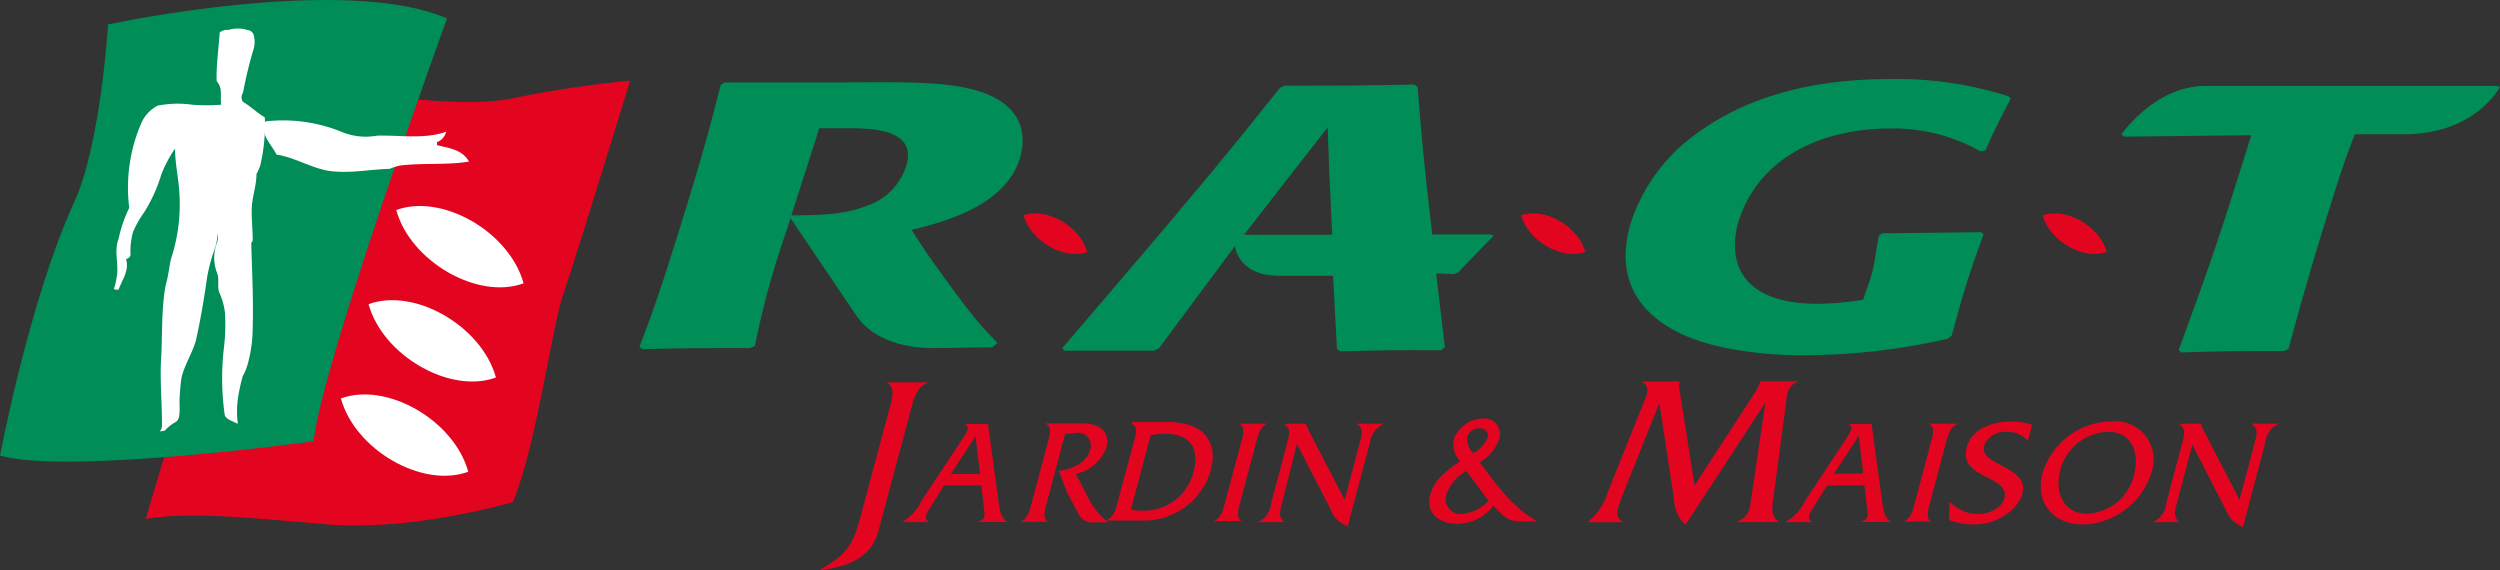 <svg id="Calque_1" data-name="Calque 1" xmlns="http://www.w3.org/2000/svg" xmlns:xlink="http://www.w3.org/1999/xlink" viewBox="0 0 272.93 62.23"><rect x="0" y="0" width="272.93" height="62.23" fill="#333333" stroke="none"/><defs><style>.cls-1{fill:none;}.cls-2{clip-path:url(#clip-path);}.cls-3{fill:#e30520;}.cls-4{fill:#008d58;}.cls-5{fill:#fff;}</style><clipPath id="clip-path" transform="translate(0 0)"><rect class="cls-1" width="272.93" height="62.23"/></clipPath></defs><title>logo</title><g class="cls-2"><path class="cls-3" d="M239.34,48.55L243,55.66a3.08,3.08,0,0,0,1.87,1.86l2.43-9.17a2.6,2.6,0,0,1,1.39-2.06V46.25h-2.85V46.3c0.73,0.49.54,1.14,0.3,2.06l-1.65,6.2L240.58,47l-0.14-.33a0.75,0.75,0,0,1-.13-0.41v0h-2.37V46.3c0.71,0.49.54,1.14,0.3,2.06l-1.73,6.52A2.63,2.63,0,0,1,235.08,57v0h2.87v0c-0.72-.51-0.53-1.16-0.29-2.08Zm-9.18-1.41c2.56,0,3.45,2.3,2.82,4.69a5.48,5.48,0,0,1-5.16,4.25c-2.54,0-3.52-2.35-2.92-4.64a5.56,5.56,0,0,1,5.26-4.3M230.58,46A8,8,0,0,0,223,51.59c-0.89,3.35,1.2,5.67,4.41,5.67a8.07,8.07,0,0,0,7.49-5.75A4.18,4.18,0,0,0,230.58,46m-8.73.38a7.2,7.2,0,0,0-2.32-.36c-2,0-4.28.78-4.82,2.84-0.92,3.47,4.77,3,4.1,5.56-0.3,1.14-1.85,1.7-2.77,1.7a4.28,4.28,0,0,1-3.19-1.36l-0.07,2a7.31,7.31,0,0,0,2.77.49c2.53,0,4.78-1.64,5.24-3.38,0.8-3-4.78-3-4.18-5.23a2.41,2.41,0,0,1,2.49-1.49,2.79,2.79,0,0,1,2.27,1ZM209.1,54.71c-0.2.74-.42,1.94-1.31,2.24v0h3.08v0c-0.73-.31-0.31-1.5-0.12-2.24l1.64-6.16c0.19-.74.42-1.94,1.31-2.26V46.25h-3.08V46.3c0.74,0.31.32,1.5,0.11,2.26Zm-5.69-3h-3.19l2.7-4.12ZM203.55,53l0.26,2.31c0.13,1.14.21,1.32-.67,1.68v0h3.32v0c-0.8-.47-0.85-1.39-1-2.32l-1.14-8.39h-2.56V46.3c0.71,0.24.22,0.93-.16,1.52l-4.51,6.82A5.34,5.34,0,0,1,194.91,57v0h3v0c-0.7-.29-0.46-0.77.12-1.68L199.47,53h4.08ZM185,53l-1.62-10.3a2.44,2.44,0,0,1,0-1.05v0h-4.05l0,0.07c0.91,0.58.41,1.52,0.14,2.17l-3.92,9.78a6.64,6.64,0,0,1-2.16,3.27l0,0.07h3.77l0-.07c-1-.49-0.52-1.52,0-2.94l4-10,1.6,10.53A4.06,4.06,0,0,0,184,57.31l8.74-13.38-1.67,11.25a2.13,2.13,0,0,1-1.41,1.75l0,0.07h4.47l0-.07c-0.75-.65-0.7-1.28-0.55-2.38l1.52-11.47a1.84,1.84,0,0,1,1.08-1.38l0-.07h-4v0a5.31,5.31,0,0,1-.73,1.45Zm-22.5,1.66a4.39,4.39,0,0,1-2.82,1.44,1.62,1.62,0,0,1-1.74-2.2,4.54,4.54,0,0,1,2.15-2.48Zm-1.62-5.16a2.13,2.13,0,0,1-.7-1.74,1.33,1.33,0,0,1,1.35-1,0.79,0.79,0,0,1,.88,1,3.3,3.3,0,0,1-1.53,1.68m7,7.49v0c-2.75-1.46-4.5-4.05-6.34-6.45a4.72,4.72,0,0,0,2.1-2.48,1.7,1.7,0,0,0-1.78-2.31A3.45,3.45,0,0,0,158.7,48a2.84,2.84,0,0,0,.7,2.36c-1.47,1-2.81,2-3.25,3.62-0.55,2.08,1,3.2,2.9,3.2a4.93,4.93,0,0,0,4-2,7,7,0,0,0,1.59,1.47,2.91,2.91,0,0,0,1.49.27h1.81Zm-26.29-8.45,3.67,7.11a3.08,3.08,0,0,0,1.87,1.86l2.44-9.17A2.6,2.6,0,0,1,151,46.3V46.25h-2.85V46.3c0.73,0.49.54,1.14,0.29,2.06l-1.64,6.2L142.87,47l-0.14-.33a0.76,0.76,0,0,1-.13-0.41v0h-2.37V46.3c0.71,0.49.54,1.14,0.29,2.06l-1.73,6.52A2.63,2.63,0,0,1,137.38,57v0h2.87v0c-0.72-.51-0.53-1.16-0.29-2.08Zm-7.79,6.16c-0.19.74-.42,1.94-1.31,2.24v0h3.08v0c-0.73-.31-0.31-1.5-0.12-2.24l1.64-6.16c0.2-.74.42-1.94,1.31-2.26V46.25h-3.08V46.3c0.74,0.31.31,1.5,0.11,2.26Zm-8.19-7.11a6.89,6.89,0,0,1,1.51-.18c2.71,0,3.91,1.44,3.15,4.3a5.59,5.59,0,0,1-5.66,4.1,5.25,5.25,0,0,1-1.15-.11Zm-3.52,7c-0.26,1-.37,1.75-1.33,2.3v0h3.89a7.61,7.61,0,0,0,7.53-5.47c0.86-3.25-.9-5.28-4.59-5.28h-4V46.3c0.76,0.24.33,1.44,0.13,2.19Zm-7.88-8.4V46.3c0.74,0.31.31,1.5,0.11,2.26l-1.64,6.16c-0.19.74-.4,1.94-1.31,2.24v0h3.09v0c-0.75-.29-0.33-1.49-0.13-2.24l1.94-7.32a9.24,9.24,0,0,1,1.14-.13,1.4,1.4,0,0,1,1.61,1.81c-0.41,1.54-2.08,2.14-3.42,2.34l0.88,2.31,1.32,2.47a1.61,1.61,0,0,0,1.66.82H121a7.69,7.69,0,0,1-2-2.29l-1.55-3a4.53,4.53,0,0,0,3.34-2.88c0.4-1.49-.48-2.63-2.65-2.63h-3.86ZM107,51.75H103.8l2.7-4.12ZM107.14,53l0.26,2.31c0.13,1.14.22,1.32-.67,1.68v0H110v0c-0.8-.47-0.85-1.39-1-2.32l-1.14-8.39h-2.56V46.3c0.71,0.24.22,0.93-.16,1.52l-4.52,6.82A5.33,5.33,0,0,1,98.5,57v0h3v0c-0.7-.29-0.46-0.77.12-1.68L103.06,53h4.08Z" transform="translate(0 0)"/><path class="cls-3" d="M93.88,56.64c-0.67,2.5-1.3,3.88-4.3,5.52l0,0.07c3.5-.37,5.64-1.71,6.29-4.16L99.37,45c0.28-1.06.6-2.75,1.87-3.19l0-.07H96.84l0,0.07C97.89,42.22,97.3,43.9,97,45Z" transform="translate(0 0)"/><path class="cls-4" d="M86.4,23.51c3.44,0,5.94-.15,8.12-1a6.75,6.75,0,0,0,4.38-4.29C100.28,14,95,14,92.33,14c-1,0-1.92,0-2.89,0Zm-0.09.32-1,3a90.69,90.69,0,0,0-2.89,10.92L81.9,38c-5.61,0-6.71,0-11.76.12l-0.33-.25c1.29-3.4,1.95-5.24,3.17-9.05,3.56-11.14,4.65-15.41,5.7-19.54L79.1,9h8.36l4.81,0c8-.08,11.73,0,14.94,1.07,5.06,1.76,4.69,5.49,4.11,7.29-1.66,5.2-8.45,6.92-11.79,7.74,1.14,1.8,1.88,2.91,3.41,5,3.43,4.71,4,5.32,5.95,7.33l-0.57.49c-2.12,0-4.34.08-6.47,0.08-3,0-6.58-.83-8.45-3.68Z" transform="translate(0 0)"/><path class="cls-4" d="M214.68,31c-0.6,1.89-1.08,3.77-1.62,5.65l-0.42.33a70.71,70.71,0,0,1-15.5,1.8,43,43,0,0,1-8.25-.7c-2.32-.45-6.62-1.43-9.36-4.55-2.09-2.38-2.63-5.61-1.41-9.46a19.41,19.41,0,0,1,6-8.64c6.75-5.49,15.07-6.8,22.29-6.8a40.35,40.35,0,0,1,12.87,1.88l0.24,0.25c-1.29,2.46-1.63,3.11-2.76,5.65l-0.54.12a19.23,19.23,0,0,0-9.83-2.5c-8,0-14.47,3.52-16.54,10-1,3.07-1.15,9.14,8.66,9.14a33.15,33.15,0,0,0,4.89-.45c1.32-3.73,1-2.95,1.72-7l0.39-.25,10.79-.12,0.24,0.25c-0.73,2.09-.88,2.37-1.54,4.42Z" transform="translate(0 0)"/><path class="cls-4" d="M135.82,25.62l5.38-6.92,3.74-4.79,0.2,5.33,0.3,6.39h-9.61Zm22.91,4.3,0.48-.2,3.85-4-0.35-.12h-6.35c-0.82-7-1.1-9.86-1.6-16.12l-0.37-.25c-6.11.12-7.38,0.12-14.14,0.12l-0.52.25c-5.58,7-8.92,11.1-23.74,28.39l0.16,0.29H126l0.52-.25,8.3-11.17s0.31,3.25,4.79,3.25h5.92l0.43,8,0.36,0.25c4.66-.12,5.93-0.16,11-0.12l0.42-.33c-0.37-3.15-.68-5.79-0.95-8.06Z" transform="translate(0 0)"/><path class="cls-4" d="M257.07,14.67c-1,2.62-1.43,3.89-2.15,6.15-1.85,5.78-3.55,11.51-5.07,17.25l-0.46.25c-5.25,0-6.53,0-11.25.16l-0.3-.25c3.75-10.16,4.58-12.74,7.94-23.47l-13.87.16-0.31-.25s3.63-5.29,9.17-5.29h31.8l0.35,0.12s-2.64,5.16-10.48,5.16h-5.38" transform="translate(0 0)"/><path class="cls-3" d="M118.69,27.51c-0.77-2.81-4.45-4.92-6.95-4v0c0.77,2.81,4.45,4.92,7,4v0Z" transform="translate(0 0)"/><path class="cls-3" d="M173.07,27.51c-0.77-2.81-4.45-4.92-7-4v0c0.77,2.81,4.45,4.92,6.95,4v0Z" transform="translate(0 0)"/><path class="cls-3" d="M230,27.51c-0.77-2.81-4.45-4.92-7-4v0c0.77,2.81,4.45,4.92,6.95,4v0Z" transform="translate(0 0)"/><path class="cls-3" d="M38.11,10.55C41.76,10,50,12,56.2,10.69S68.79,8.8,68.79,8.8,62.85,28.19,61.53,32,58.63,48.33,56,54.81c0,0-11,3.26-20.52,2.42s-15.07-1.32-19.56-.58c0,0,5.65-19.55,8.32-25.41S30,12.33,30,11.23a2.84,2.84,0,1,0,0-.47Z" transform="translate(0 0)"/><path class="cls-4" d="M11.8,2.67c5.32-1.13,27.1-5,37-.65,0,0-13.64,37.57-14.57,46.16,0,0-26.75,3.67-34.23,1.56,0,0,3.24-17,8-27.44C11,16,11.8,2.67,11.8,2.67" transform="translate(0 0)"/><path class="cls-5" d="M24,3.35C23.89,5.19,23.6,7,23.65,8.86c0.69,0.73.38,1.66,0.49,2.57a20.16,20.16,0,0,1-3.17,0,11.32,11.32,0,0,0-3.75.1,3.91,3.91,0,0,0-1.78,1.88,17.71,17.71,0,0,0-1.33,9.28,14.45,14.45,0,0,0-1.16,3.36c-0.55,1.43.08,2.83-.22,4.25a7,7,0,0,1-.3,1.26,1.44,1.44,0,0,0,.5.07c0.47-1.18,1.19-2.11.83-3.36a0.54,0.54,0,0,0,.49-0.51,7.67,7.67,0,0,1,.27-2.42,10.67,10.67,0,0,1,1.19-2.12,16.79,16.79,0,0,0,1.89-4.13,13.6,13.6,0,0,1,1.51-2.87c0,1.5.33,3,.45,4.49a19.1,19.1,0,0,1-.88,7.52c-0.15.59-.22,1.26-0.36,1.92-0.07.42-.23,0.93-0.3,1.34-0.43,2.76-.27,5.34-0.45,8-0.1,2.34.13,4.66,0.11,7a0.9,0.9,0,0,1-.23.59A1.42,1.42,0,0,0,18,47a4.74,4.74,0,0,1,1.06-.86,0.85,0.85,0,0,0,.48-0.6c0.15-.84,0-1.66.1-2.5a14.92,14.92,0,0,1,.2-1.92c0.38-1.43,1.18-2.61,1.56-4,0.52-2.35.88-4.52,1.23-6.95a18.29,18.29,0,0,1,.76-2.85,6.49,6.49,0,0,0,.37-1.84,2.06,2.06,0,0,1-.06,1,4.59,4.59,0,0,0,0,3.33c0.27,0.66,0,1.42.22,2.08a7.41,7.41,0,0,1,.64,2.23,21.84,21.84,0,0,1-.14,4.08,28.78,28.78,0,0,0,.11,7.08c0.1,0.5.94,0.72,1.44,1a10.09,10.09,0,0,1,0-2.75,20,20,0,0,1,.52-2.43,6.4,6.4,0,0,0,.62-1.6,15.23,15.23,0,0,0,.48-3.85c0.09-3-.08-6.08-0.16-9.08,0-.08.16-0.25,0.16-0.34,0-1.17-.15-2.41-0.1-3.58S28,20.24,28,19a7.37,7.37,0,0,0,.39-0.84,19.09,19.09,0,0,0,.52-5.35c-0.84-.48-1.45-1.13-2.38-1.69a0.87,0.87,0,0,1,0-1A47.07,47.07,0,0,1,27.64,5.5a2.76,2.76,0,0,0,0-1.83A0.83,0.83,0,0,0,27,3.27a3.56,3.56,0,0,0-2.09,0,1.19,1.19,0,0,0-.91.27V3.35" transform="translate(0 0)"/><path class="cls-5" d="M29,13.25a17,17,0,0,1,8.48,1.22,6.89,6.89,0,0,0,3.68.34c2.55-.07,5.12.42,7.55-0.43a1.64,1.64,0,0,1-1,1.14c0,0.11,0,.33,0,0.33,1.23,0.3,2.79.48,3.49,1.79-2.43.4-4.89,0.13-7.43,0.42a5,5,0,0,0-1.21.37C40.23,18.5,38,19,35.68,18.62c-1.9-.39-3.6-1.46-5.49-1.74-0.59-1.21-1.84-2.17-1.21-3.63" transform="translate(0 0)"/><path class="cls-5" d="M57.16,30.93c-1.54-5.61-8.9-9.85-13.9-8l0,0c1.54,5.61,8.9,9.85,13.9,8Z" transform="translate(0 0)"/><path class="cls-5" d="M54.14,41.21c-1.54-5.61-8.9-9.85-13.9-8l0,0c1.54,5.61,8.9,9.85,13.9,8Z" transform="translate(0 0)"/><path class="cls-5" d="M51.12,51.5c-1.54-5.61-8.9-9.85-13.9-8l0,0c1.54,5.61,8.89,9.85,13.9,8Z" transform="translate(0 0)"/></g></svg>